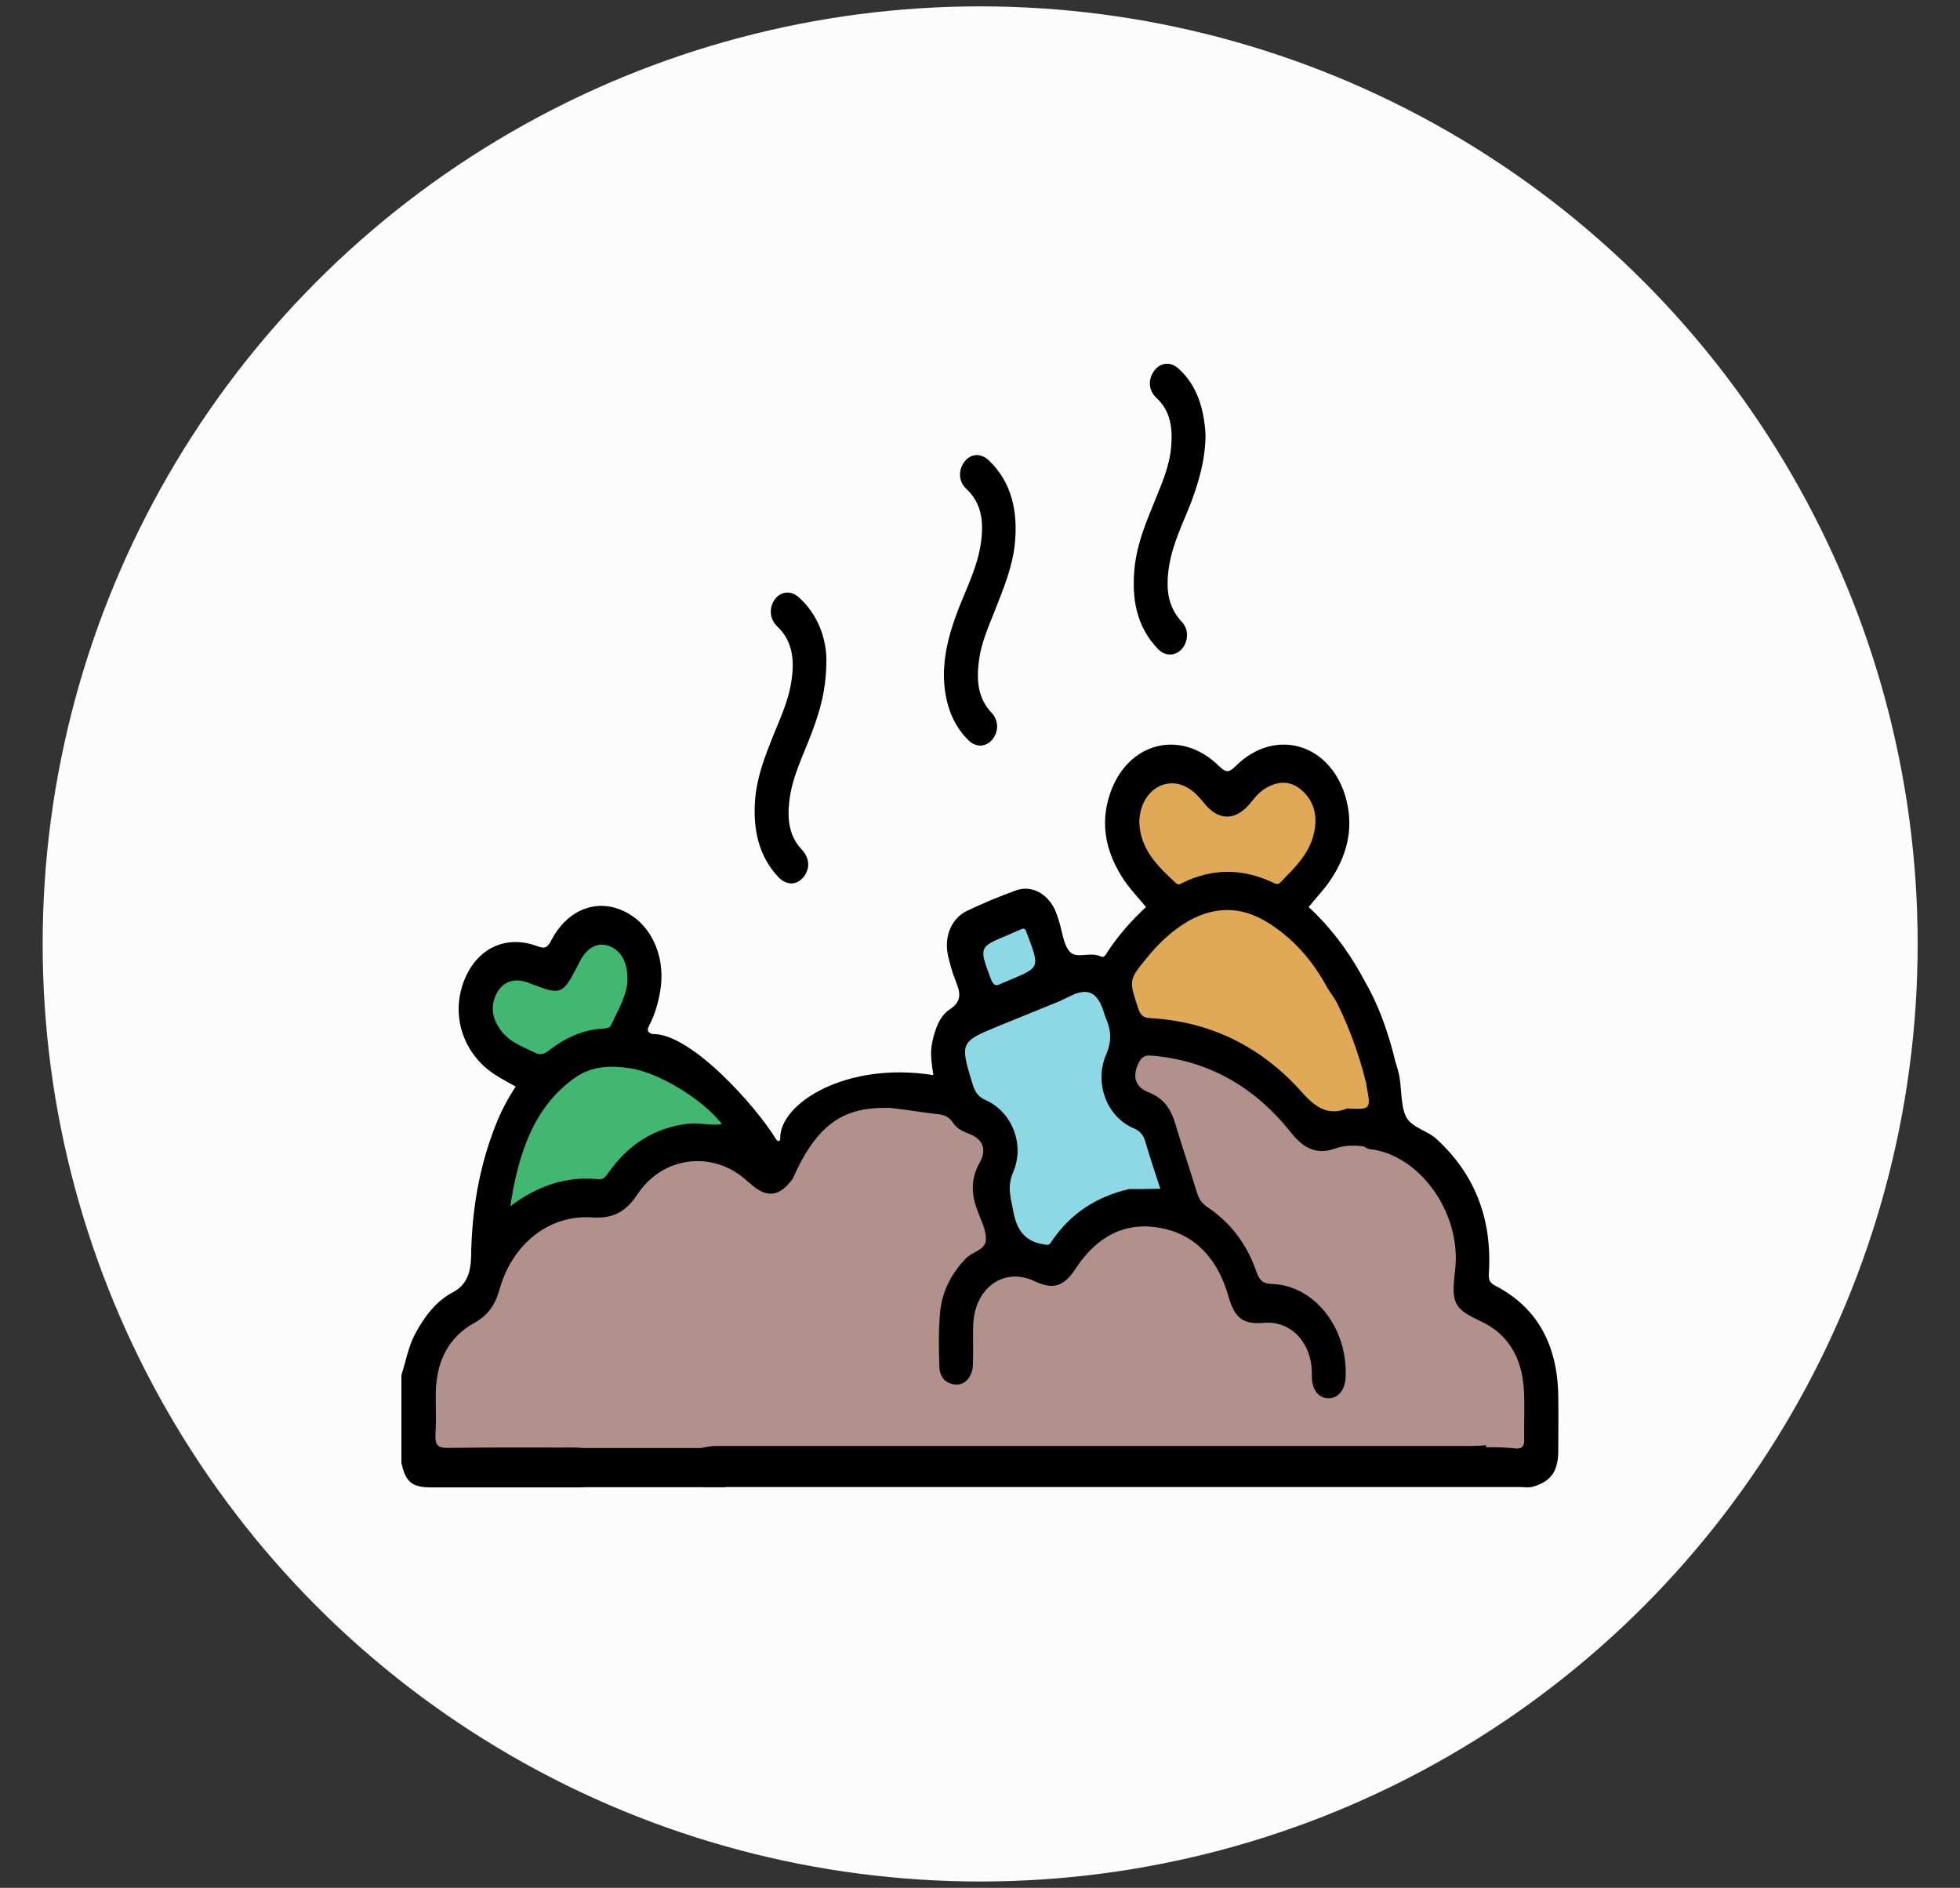 <?xml version="1.0" encoding="utf-8"?>
<!-- Generator: Adobe Illustrator 26.0.1, SVG Export Plug-In . SVG Version: 6.00 Build 0)  -->
<svg version="1.1" id="Layer_2" xmlns="http://www.w3.org/2000/svg" xmlns:xlink="http://www.w3.org/1999/xlink" x="0px" y="0px"
	 viewBox="0 0 615.7 593" style="enable-background:new 0 0 615.7 593;" xml:space="preserve">
<rect x="0" y="0" width="615.7" height="593" fill="#333333" stroke="none"/>
<style type="text/css">
	.st0{fill:#FCFCFC;}
	.st1{fill:#E0A958;}
	.st2{fill:#B2908B;}
	.st3{fill:#8CD8E5;}
	.st4{fill:#42B771;}
</style>
<circle class="st0" cx="307.9" cy="296.5" r="294.5"/>
<g>
	<path d="M432.5,331.1c4.7,0.1,5.7,1,6.9,6.1c1,4.5,0.5,9.7,2.2,13.4c1.7,3.6,6.7,4.4,9.8,7.3c11.8,10.9,17.4,24.8,16.3,42.2
		c-0.1,2.2,0.4,2.9,2.1,3.8c12.9,6.7,19.4,18.2,19.7,34.4c0.1,5.8,0,11.6,0,17.4c0,6.4-2.3,9.6-7.7,11.2c-1.4,0.5-2.8,0.2-4.2,0.2
		c-85.4,0-170.8,0-256.1,0c-4.2-0.4-5.5-1.9-5.9-6.9c0.5-4.3,3-6.2,6.5-6.8c1.3-0.2,2.6-0.2,3.9-0.2c79.3,0,158.5,0,237.8,0
		c0.7,0,1.4,0,2.1,0c3.1,0.2,6.1,0.2,9.2,0.1c1.4,0,2.8-0.3,2.8-2.2c-0.1-6.9,1-13.8-0.9-20.5c-2-7.3-6.2-12.3-12.5-14.9
		c-7.4-3.2-9.3-6.6-8.3-15.8c2.2-20.8-11.7-37-27.5-38.3c-3.4-0.2-6.8,0-10.2,1c-5.1,1.5-9.2-0.3-12.7-4.8
		c-11-14.4-25.1-22.1-41.6-24.5c-0.5-0.1-0.9-0.1-1.4-0.1c-2.3-0.1-4,0.8-4.5,3.5c-0.6,2.7,0.5,4.6,2.6,5.5c5.6,2.3,8.6,7,10.4,13.4
		c1.6,5.8,3.6,11.4,5.4,17.2c0.9,2.9,2.4,5.1,4.8,6.8c6.2,4.6,10.9,10.8,13.9,18.5c1.2,2.9,2.6,4.2,5.5,4.6
		c12.3,1.5,21.2,11.5,22.9,25.2c0.3,2.6,0.4,5.1-0.3,7.6c-1,3.3-3.4,5.2-6.2,4.9c-3.1-0.3-5.2-2.6-5.7-6.2c-0.1-0.9-0.1-1.9-0.2-2.8
		c-0.5-9.2-6.5-15.2-14.4-14.5c-6.3,0.5-9.3-1.6-11.5-8.7c-3.4-10.8-9.5-18.5-19.5-20.8c-10.3-2.4-19.2,0.9-26,10.5
		c-5.5,7.7-7.9,8.7-16.2,5.4c-8.6-3.4-16.6,2.8-16.9,13.2c-0.1,3.9,0.1,7.8-0.1,11.8c-0.2,4.7-2.6,7.6-6.3,7.8
		c-3.4,0.1-6-3.1-6.2-7.8c-0.2-4.6-0.4-9.2,0-13.8c0.8-9.4,4.3-17.1,11.6-22c2.6-1.7,3.2-3.6,1.9-6.6c-0.8-1.8-1.1-3.8-1.8-5.7
		c-1.8-4.9-1.6-9.7,0.6-14.5c2-4.5,1.4-6.1-2.6-8.2c-0.8-0.4-1.6-0.6-2.2-1.2c-9.7-8.9-20.2-5.6-30.3-2.1
		c-8.5,2.9-13.7,9.9-21.4,16.7c-4.9,6.6-9.3,6.9-15.7,1.5c-9.9-8.4-21.1-8.4-30.4,0c-1.8,1.6-3.2,3.6-4.5,5.7
		c-2.4,3.8-5.6,5.6-9.7,5.5c-3.4,0-6.9-0.4-10.3,0.4c-10.9,2.6-18.1,10.3-21.8,22c-1.6,4.9-4.1,8.3-8.1,10.6
		c-7.9,4.5-11.9,12-11.8,22.2c0,3.4,0,6.8,0,10.1c0,4.2,0.3,4.6,4.1,4.6c14.5,0,29.1,0,43.6,0c3.3,0-7.8-0.2-4.5,0.1
		c4.5,0.3,6.4,2.4,7.4,7.6c-1.1,4.8-2,5.6-5.9,6c-20.6,0-26.9,0-47.5,0c-5.6-0.1-7.6-1.7-8.9-7.7c0-9.2,0-18.4,0-27.6
		c1.4-4.2,2.1-8.7,4.2-12.7c3-5.7,6.8-10.6,12-13.3c4.5-2.4,5.6-6.5,5.7-11.4c0.2-14.5,2.6-28.4,7.9-41.6c1.6-4,3.6-7.8,6.1-11.6
		c-3.6-2-7.2-3.8-10.2-6.6c-6.9-6.6-9.4-16.1-6.6-25c3.6-11.3,13.1-16.4,23.6-12.5c2.1,0.8,3.1,0.7,4.3-1.7
		c4.9-9.5,13.8-13.2,22.2-9.6c8.8,3.7,13.8,13.8,12.2,24.7c-0.6,4-1.7,7.9-3.5,11.4c-0.8,1.6-0.7,2.3,1,2.8
		c12-0.3,32.4,22.6,38.7,32.9c0.7,1.2,1.4,0.8,1.4-0.2c-0.2-10.8,20.6-24.2,48.1-19.8c-0.5-3.5-1.1-6.8-0.4-10.1
		c0.9-4.2,2.3-8.4,5.5-10.5c4-2.6,3.4-5.3,1.9-9c-1-2.5-1.8-5.3-2.4-8c-1.3-5.9,1.1-11.7,6-14c5-2.4,10.1-4.5,15.3-6.4
		c4.8-1.8,9.9,0.9,12.3,6.1c0.4,0.9,0.8,2,1.1,3c1.2,3.5,1.5,8.1,3.7,10.3c2.2,2.1,6.3-0.2,9.5,1.3c1.2,0.6,1.7-0.6,2.2-1.4
		c3.5-5.3,7.6-9.9,12.1-14.1c-2.3-2.8-4.8-5.4-6.8-8.3c-5.5-8.2-7.9-17.3-4.5-27.3c5.5-16.2,22.2-20.5,34.2-8.7c2.1,2,3,2.3,5.2,0.1
		c12.6-12.6,30.5-7,34.9,10.8c2.3,9.3-0.1,17.6-5.1,25c-2,3-4.5,5.5-6.8,8.4c6.6,6.1,12.1,13.3,16.6,21.4c2.4,4.3,2.2,6.2-0.8,10
		c-2.4,2.4-4.7,1.7-6.9-0.2c-1.4-1.2-2.3-3-3.3-4.6c-4.4-8.2-10.1-14.9-17.4-19.8c-9.1-6.1-18.2-6-27.2,0
		c-5.6,3.7-10.3,8.5-14.2,14.4c-1.3,2-1.8,3.7-0.7,5.9c0.6,1.2,0.9,2.5,1.2,3.8c0.6,2.3,1.9,3.1,4,3.2c19.6,1.5,36.3,10.2,50,26.2
		c2.2,2.6,4.4,3.8,7.5,2.6c1.2-0.5,2.6-0.5,3.9-0.5c0.5,0-0.1,0,0.4,0c5.3,0,5.3,0,4.3-6c-0.5-2.8-1.1-5.6,0.7-8.1
		C429.9,331.9,430.7,330.5,432.5,331.1z"/>
	<path d="M259.6,207c0,9.9-2.1,16.4-4.5,22.9c-2.7,7.3-6.4,14.2-7.2,22.2c-0.6,5.6,0.1,10.7,4,14.8c2.5,2.7,2.6,6,0.5,8.6
		c-2.1,2.6-5.3,2.7-7.9,0c-6.2-6.6-8-15-7.3-24.3c0.5-6.4,2.6-12.3,4.9-18.1c2.4-6.3,5.5-12.3,6.5-19.1c1-6.5,0.5-12.6-4.5-17.3
		c-2.4-2.3-2.5-5.8-0.8-8.3c1.8-2.6,5.1-3.1,7.6-0.8C257.2,193.2,259.5,200.9,259.6,207z"/>
	<path d="M378.7,136.7c-0.1,7.9-2.1,14.5-4.5,21c-2.5,6.5-5.7,12.7-6.9,19.8c-1.1,6.7-0.8,12.8,4,17.9c2.2,2.3,2,6.1,0,8.4
		c-1.9,2.2-5.1,2.5-7.4,0.2c-7-7.1-8.6-16.4-7.4-26.5c0.9-7.3,3.7-13.9,6.4-20.5c2.2-5.4,4.5-10.7,5-16.7c0.5-5.9-0.2-11.2-4.6-15.3
		c-2.5-2.3-2.7-5.6-0.9-8.3c1.8-2.7,5-3.3,7.6-1.1C376.2,121,378.3,128.8,378.7,136.7z"/>
	<path d="M296.5,212c0.1-7.7,2.1-14.2,4.5-20.5c2.7-7,6.2-13.7,7.2-21.4c0.8-6.3,0.2-12-4.6-16.5c-2.6-2.4-2.6-6-0.6-8.6
		c1.9-2.5,5.1-2.8,7.6-0.4c7.2,6.8,9.2,16,8.2,26.2c-0.8,7.6-3.7,14.4-6.4,21.3c-2,5-4.2,10-4.9,15.5c-0.8,6.2-0.3,11.8,4,16.3
		c2.3,2.5,2.2,5.9,0.3,8.3c-2,2.5-5.2,2.7-7.6,0.3C298.6,227,296.6,219.6,296.5,212z"/>
	<path class="st1" d="M432.5,331.1c-3.4,1.8-4.6,4.6-3.4,8.8c0.1,0.3,0.1,0.5,0.1,0.8c1.5,7.8,1.5,7.8-5.7,7.5c-0.9-1.1-1-2.4-1-3.8
		c0.4-10.1-1.9-19.5-5-28.8c-0.5-1.5-1.6-3.2-0.3-4.9c0.8,1.2,1.7,2.5,2.5,3.7c1.9,2.9,4.4,2.9,7.1,1.8
		C428.7,321.2,430.6,326.1,432.5,331.1z"/>
	<path class="st2" d="M215.5,460.8c-7.6,0.2-19.5,0.2-27,0.3c-1.3-5.2-3.3-6.4-8-6.4c-18.1,0-21.8-0.1-39.9,0.1c-3.2,0-4-1-3.8-4.5
		c0.3-4.3,0-8.6,0.1-13c0.2-9.9,4.2-17.4,12-21.7c4.2-2.3,6.6-5.5,8-10.5c4-14.4,15.6-23.6,29.1-22.7c6.2,0.4,10.4-1.4,14.2-7.2
		c7.8-11.8,22.9-13.8,33.4-5.2c0.7,0.6,1.3,1.2,2,1.7c5.2,4.7,9.1,4.4,13.4-1.4c7.8-17.7,16.4-22.6,30.1-22.3c0.4,0,0.9,0,1.3,0.1
		c4,0.4,9.6,1.4,14.4,1.9c1.8,0.2,3.4,0.8,4.6,2.7c1.3,2,3.4,2.8,5.4,3.6c4,1.6,5.2,4.9,3,8.8c-2.8,4.9-2.8,9.8-0.8,15
		c1.1,3.1,2.9,6.4,2.7,9.5c-0.3,3.1-4.2,3.5-6.3,5.7c-4.5,4.7-7.5,10.3-8.1,17.1c-0.5,5.6-0.4,11.3-0.2,17c0.1,3.4,2.2,5.3,5.2,5.5
		c2.8,0.2,5.1-2.4,5.3-5.9c0.2-4,0-8.1,0.1-12.2c0.1-12,9.5-19,19.2-14.4c6,2.8,9.3,1.8,13.2-4.2c6.7-10.1,15.6-14.5,26.4-12.5
		c10.8,2,18,9.5,21.4,21.5c2,6.9,4.6,8.9,11.1,8.3c8.3-0.7,14.8,5.9,15.1,15.3c0,0.7,0,1.4,0,2c0.2,3.9,2.1,6.3,5.1,6.4
		c3.1,0.1,5.3-2.5,5.5-6.5c0.8-15.5-9.8-29-23.2-29.4c-2.7-0.1-3.8-1-4.8-3.8c-3-8.8-8.3-15.6-15.5-20.4c-1.5-1-2.5-2.3-3.1-4.2
		c-2.3-7.5-4.8-14.9-7.1-22.5c-1.4-4.7-4.1-7.7-8.2-9.3c-4.4-1.7-5.3-5.3-2.8-9.8c1.1-1.9,2.5-1.8,4-1.7
		c17.3,1.5,31.9,9.5,43.5,24.1c3.9,5,8.1,7.1,13.8,5.1c3-1.1,6-1.1,9.1-0.7c6.8,3.6,10.8,10.2,14,17.5c3.1,7.3,4,15.2,3.1,23.3
		c-0.4,3.4,0.5,5.2,3.3,6.4c11,4.9,17.3,13.9,18.4,27.6c0.4,4.9,0.5,9.7,0.5,14.5c0,1.6,0.1,3.3-1,4.6c-1.5,0.1-3.1,0.2-4.6,0.2
		c-79.4,0-158.8,0-238.1,0C218.7,454.8,216.5,455.9,215.5,460.8z"/>
	<path class="st1" d="M417.2,310.7c1.4,4.8,2.7,9.6,4.1,14.4c2.2,7.5,2.3,15.3,2.1,23c-6,2.5-10,0-14.5-5.1
		c-13.1-14.7-29.3-22.2-47.7-23.2c-1.9-0.1-2.9-0.8-3.6-2.9c-3-9.1-3.1-9,2.8-16.2c3.8-4.7,8.1-8.6,13.1-11.5
		c8.1-4.5,16.2-4.5,24.1,0.2C406,294.4,412.4,301.7,417.2,310.7z"/>
	<path class="st3" d="M354.7,373.5c-9.9,2.3-18.4,7.4-24.6,16.8c-0.6,1-1.2,0.7-2.1,0.6c-5.3-0.8-8.4-3.7-9.6-10
		c-0.8-4.4-2.2-8-0.1-12.8c3.7-8.7-0.5-18.9-8.6-22.5c-2-0.9-3.2-2.1-4-4.5c-4.2-13.6-4.2-13.8,7.7-18.7c6.6-2.7,13.3-5.4,19.9-8.1
		c2-1.1,3.1,0.3,3.9,2.1c2.1,4.5,3.6,9.3,4.8,14.3c0.6,2.4-0.3,4.5-1.2,6.5c-3.2,7.4-1.5,13.3,5.3,16.7c3,1.5,5,3.9,6,7.5
		c0.7,2.6,1.5,5.1,2.4,7.6C355.1,370.4,355.7,371.9,354.7,373.5z"/>
	<path class="st4" d="M160.3,378.9c2.5-16.4,7.3-31.3,20.5-40.5c5.2-3.6,11-3.7,16.8-2.9c9,1.2,23.1,9.7,29.2,17.6
		c-3.8,0.6-7.3-0.6-10.9-0.1c-10.2,1.3-18.4,6.3-24.8,15.4c-0.8,1.2-1.6,2.2-3.2,2C178,369.4,168.9,372.4,160.3,378.9z"/>
	<path class="st1" d="M357.9,258.5c0-9.9,8.4-15.4,15.6-10.8c1.8,1.1,3.2,2.7,4.6,4.4c4.7,5.9,10.1,5.9,14.9-0.1
		c1.4-1.8,2.9-3.5,4.9-4.6c3.8-2.1,7.5-2.2,11,0.8c3.3,2.9,4.8,6.8,4.2,11.7c-1.1,7.9-6.2,12.4-10.9,17.3c-0.9,0.9-1.7,0.3-2.6-0.1
		c-9.3-4.3-18.6-4.4-27.9,0.1c-0.8,0.4-1.5,1-2.3,0.2C363.8,272.2,358.3,267,357.9,258.5z"/>
	<path class="st2" d="M466.8,454.6c-0.1-9.4,0.7-18.9-2.2-27.9c-2.7-8.4-7.9-14.2-15.2-17.4c-5.1-2.3-5.1-2.1-4.7-8.4
		c1.1-16.3-4-29.4-15.6-39.2c-0.3-0.2-0.4-0.6-0.7-0.9c16.6,0.5,30.9,19.6,28.7,38.2c-1.3,10.6-0.3,12.1,8.2,16.1
		c8.3,3.9,12.8,11.2,13.4,21.4c0.3,5.1,0,10.3,0.1,15.4c0.1,2.2-0.5,3.2-2.6,3.1C473.1,454.6,469.9,454.6,466.8,454.6z"/>
	<path class="st4" d="M197.1,308.3c-0.3,4.5-2.9,8.9-5.1,13.6c-0.5,1.1-1.5,1.1-2.5,1.2c-6.3,0.3-12,2.9-17.1,6.9
		c-1.5,1.2-2.8,1.5-4.5,0.6c-3.8-1.9-7.8-3.2-10.6-7c-2.9-3.9-3.3-8-1.1-11.9c2-3.5,5.6-4.6,9.8-3c10.6,4.1,10.6,4.1,16.1-6.6
		c2.2-4.4,5.5-6.2,9.1-5C195.1,298.5,197.3,302.2,197.1,308.3z"/>
	<path class="st3" d="M354.7,373.5c-0.8-5.1-2.8-9.7-4.3-14.5c-0.6-2.1-2.4-3.3-4.2-4.1c-7.6-3.4-9.8-10.4-5.9-18.4
		c1.1-2.3,1.6-4.6,0.7-7.3c-1.4-4.1-2.6-8.4-4.3-12.4c-0.7-1.6-1.5-2.7-3.2-2.6c1.4-0.7,2.8-1.4,4.2-2c4.3-1.6,6.9-0.2,8.7,4.7
		c0.4,1.1,0.7,2.3,1.2,3.4c1.5,3.7,1.6,6.9-0.1,10.9c-3.9,9,0.2,19.6,8.6,23.2c2.2,0.9,3.2,2.3,3.8,4.6c1.4,4.7,2.9,9.3,4.6,14.4
		C360.8,373.5,357.7,373.5,354.7,373.5z"/>
	<path class="st3" d="M321,291.8c0.7-0.3,1.1,0.1,1.4,0.8c0.1,0.4,0.2,0.8,0.4,1.1c3.8,10.2,3.8,10.2-5.3,14
		c-1.1,0.5-2.2,0.9-3.3,1.4c-1.5,0.8-2.2,0.2-2.9-1.5c-3.8-10.1-3.8-10.1,5.1-13.8C318,293.1,319.5,292.4,321,291.8z"/>
</g>
<path d="M438.7,335l-9.6,4.9c-2.4-9.4-5.7-18.5-10.3-27.2l9.5-5.2C432.9,315.2,436.3,324.5,438.7,335z"/>
<rect x="196.5" y="435.8" transform="matrix(-1.836970e-16 1 -1 -1.836970e-16 663.552 258.339)" width="12.3" height="50.4"/>
</svg>
